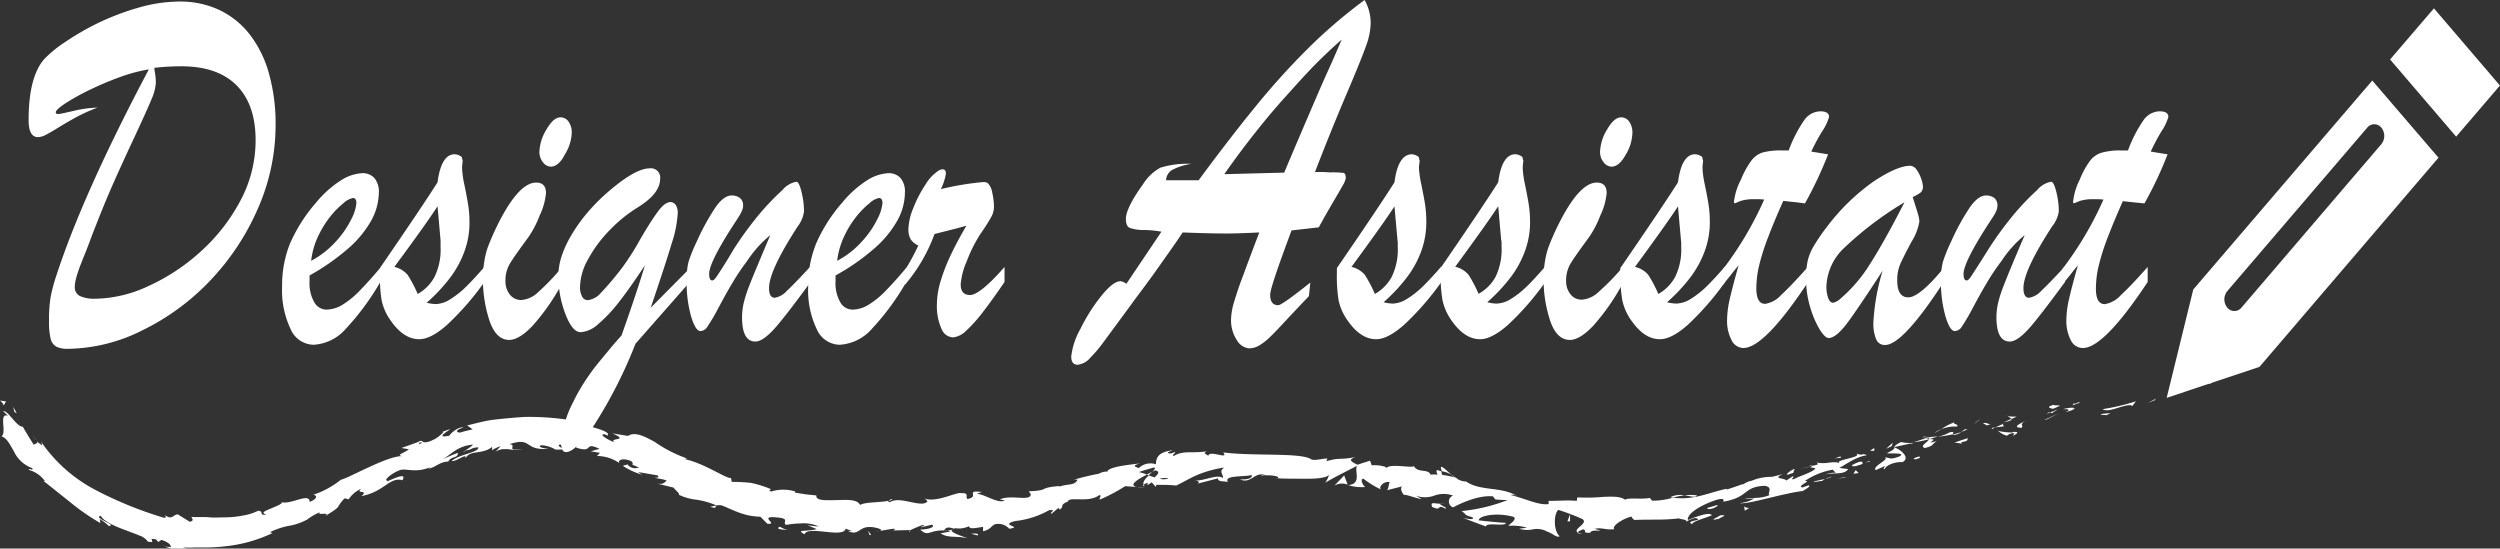 <svg xmlns="http://www.w3.org/2000/svg" viewBox="0 0 356.41 78.2"><rect x="0" y="0" width="356.41" height="78.2" fill="#333333" stroke="none"/><defs><style>.cls-1{fill:#fff;}</style></defs><g id="Слой_2" data-name="Слой 2"><g id="Слой_1-2" data-name="Слой 1"><path class="cls-1" d="M9.73,16c0,.17.11.26.34.26s.87-.15,2.15-.44a17.33,17.33,0,0,1,3.47-.48,25.69,25.69,0,0,0-3,1.34q-1.24.68-2.58,1.5c-.89.55-1.53.91-1.91,1.1a2.5,2.5,0,0,1-1,.27c-.89,0-1.34-.8-1.34-2.41,0-4.15.75-7.07,2.27-8.76a17.46,17.46,0,0,1,3-2.43A38.27,38.27,0,0,1,15.7,3.31a36.43,36.43,0,0,1,5.66-2.17,21.4,21.4,0,0,1,6.1-.92,13.07,13.07,0,0,1,5.67,1.24A12.07,12.07,0,0,1,37.45,5a16,16,0,0,1,2.68,5.51,26.37,26.37,0,0,1,.94,7.33,29.51,29.51,0,0,1-2.57,12,35.12,35.12,0,0,1-6.86,10.27A33.6,33.6,0,0,1,22,47.13a24.19,24.19,0,0,1-10.61,2.6,3.46,3.46,0,0,1-1.54-.29A1.74,1.74,0,0,1,9,48.29a10.31,10.31,0,0,1-.23-2.55A19.87,19.87,0,0,1,9,42.33a24.86,24.86,0,0,1,.8-3Q13.61,27.62,23,9.89A22.85,22.85,0,0,0,18.85,11a45.51,45.51,0,0,0-4.3,1.82,32.93,32.93,0,0,0-3.43,1.9C10.19,15.33,9.73,15.77,9.73,16ZM23.79,9.67c0,.05,0,.32.1.82a9.73,9.73,0,0,1,.11,1.3,6.9,6.9,0,0,1-.62,2.36c-.41,1-1.23,2.82-2.44,5.41s-2.25,4.86-3.11,6.81-1.89,4.47-3.07,7.54c-.36,1-.62,1.64-.76,2s-.37.9-.67,1.68a19.19,19.19,0,0,0-.68,2,5.79,5.79,0,0,0-.21,1.28,1.39,1.39,0,0,0,.75,1.34,5,5,0,0,0,2.16.38,18.41,18.41,0,0,0,7.59-1.81,28.58,28.58,0,0,0,7.54-5,26.38,26.38,0,0,0,5.63-7.28A18.19,18.19,0,0,0,38.22,20q0-5.06-2.66-7.78T27.8,9.45A33.67,33.67,0,0,0,23.79,9.67Z" transform="translate(-1.78)"/><path class="cls-1" d="M45.91,39.27v.81a5.48,5.48,0,0,0,.67,3,2,2,0,0,0,1.75,1.06,4.54,4.54,0,0,0,2.35-.74,12.32,12.32,0,0,0,2.42-2q1.2-1.22,2.94-3.27v2a36.26,36.26,0,0,1-4.91,6.69,6.6,6.6,0,0,1-4.65,2.33,3.63,3.63,0,0,1-3.26-2.22A12.82,12.82,0,0,1,42,40.81a16,16,0,0,1,1.13-6.11,22.76,22.76,0,0,1,3.7-5.8,15,15,0,0,1,3.5-3.15,6.17,6.17,0,0,1,3.1-1.06,2.22,2.22,0,0,1,1.72.69,3,3,0,0,1,.64,2.08,8.48,8.48,0,0,1-1.09,4,15.22,15.22,0,0,1-3.32,4A32.22,32.22,0,0,1,45.91,39.27Zm.23-2.09a12.92,12.92,0,0,0,3.56-2.79,13.71,13.71,0,0,0,2.19-3.19,6.16,6.16,0,0,0,.7-2.24c0-.49-.16-.73-.49-.73a2.86,2.86,0,0,0-1.35.73,12.91,12.91,0,0,0-1.9,1.93,14.49,14.49,0,0,0-1.72,2.8A11.09,11.09,0,0,0,46.14,37.18Z" transform="translate(-1.78)"/><path class="cls-1" d="M55.94,39v-.78q6-8.73,8.22-12.23c.34-2.63,1.15-4,2.45-4a1.85,1.85,0,0,1,1,.39l.14.61a5,5,0,0,0-.09,1.09A14,14,0,0,0,68,26.41c.23,1.11.4,2,.52,2.78a15,15,0,0,1,.19,2.54,11.83,11.83,0,0,1-.7,4.06,14.2,14.2,0,0,1-2,3.72,24.44,24.44,0,0,1-3.4,3.65,6.08,6.08,0,0,0,1.32.19,4.06,4.06,0,0,0,2-.66,12.91,12.91,0,0,0,2.24-1.76q1.14-1.11,2.67-2.88V40.2a39.49,39.49,0,0,1-5.3,6.09q-2.32,2.07-4,2.07-2.18,0-4-2.57a7.78,7.78,0,0,1-1.35-2.95A21.4,21.4,0,0,1,55.94,39Zm8.63-4.92-.41-4.68Q62.72,31.66,58,38.05a3.53,3.53,0,0,1,1.89,1.13,18.58,18.58,0,0,1,1.44,2.73,6.13,6.13,0,0,0,2.41-2.46,8.92,8.92,0,0,0,.85-4.26c0-.21,0-.4,0-.57S64.59,34.27,64.57,34.1Z" transform="translate(-1.78)"/><path class="cls-1" d="M81.88,38.12v2.34a30.83,30.83,0,0,1-4.19,6c-1.3,1.36-2.4,2-3.31,2q-1.89,0-2.82-2.76a18.8,18.8,0,0,1-.93-6,14.2,14.2,0,0,1,.19-2.39,11.43,11.43,0,0,1,.44-1.88c.17-.49.48-1.26.95-2.31q3.29-7.09,6-7.09,1.41,0,1.41,1.5a9.45,9.45,0,0,1-.91,3.21,14.7,14.7,0,0,1-1.63,3.12q-2,2.7-2.63,3.76a4.69,4.69,0,0,0-.61,2.41A3,3,0,0,0,74.47,42a2,2,0,0,0,1.62.77,3.86,3.86,0,0,0,2.4-1.11A32.63,32.63,0,0,0,81.88,38.12ZM80.3,23.76a1.47,1.47,0,0,1-1.1-.61,2.31,2.31,0,0,1-.52-1.54,6.52,6.52,0,0,1,1-3.14q1-1.74,2-1.74a1.39,1.39,0,0,1,1.15.6A2.7,2.7,0,0,1,83.29,19a6.3,6.3,0,0,1-1,3.05C81.71,23.21,81,23.76,80.3,23.76Z" transform="translate(-1.78)"/><path class="cls-1" d="M100.06,40.27,92.38,49a66.11,66.11,0,0,1-5.9,11.61q-2.66,3.84-4,3.84c-.46,0-.69-.4-.69-1.19a14.7,14.7,0,0,1,1.69-5.91,25.06,25.06,0,0,1,1.54-2.76c.58-.9,1.12-1.67,1.64-2.33s1.2-1.46,2-2.44,1.42-1.64,1.73-2q2.31-6.54,3.33-10Q91.64,41,90,43.09a20.85,20.85,0,0,1-3,3.17,4.11,4.11,0,0,1-2.44,1.1c-.79,0-1.52-.87-2.18-2.61a15.12,15.12,0,0,1-1-5.38,9.45,9.45,0,0,1,.42-2.7,15.25,15.25,0,0,1,1.35-3,23,23,0,0,1,2.32-3.29,27.1,27.1,0,0,1,3.31-3.29Q92.43,24,94.41,24a1.32,1.32,0,0,1,1.48,1.5q0,2.1-3.21,4.08a20.12,20.12,0,0,0-3.9,3.15,18.25,18.25,0,0,0-3.12,4.16,8.41,8.41,0,0,0-1.19,4,2.72,2.72,0,0,0,.3,1.38.88.88,0,0,0,.79.52,2.89,2.89,0,0,0,1.85-1,41.93,41.93,0,0,0,3.07-3.63A36.42,36.42,0,0,0,93,34.21q1.53-2.64,2.54-4c.67-.93,1.28-1.4,1.82-1.4a.92.92,0,0,1,.75.4,2,2,0,0,1,.29,1.18,16.48,16.48,0,0,1-.85,4.28q-.84,2.82-3,9.2l5.6-5.65Z" transform="translate(-1.78)"/><path class="cls-1" d="M115.49,32.3q-4.08,6.3-4.07,8.77,0,1.38.81,1.38a3,3,0,0,0,1.74-1q1.08-1,3.37-3.48V40.2q-3.28,4.5-5,6.49c-1.18,1.33-2.13,2-2.87,2-1.27,0-1.9-1.16-1.9-3.47a9.13,9.13,0,0,1,.23-2,17.91,17.91,0,0,1,.64-2.07c.27-.72.68-1.75,1.24-3.08s1.19-2.86,1.92-4.55a16.36,16.36,0,0,0-3.31,3.69,33.12,33.12,0,0,0-2.2,3.3c-.6,1-1.25,2.19-1.93,3.46a26.36,26.36,0,0,1-1.51,2.57,1.26,1.26,0,0,1-1,.66c-.49,0-.94-.72-1.36-2.15a17.87,17.87,0,0,1-.62-5,10.48,10.48,0,0,1,.28-2.76,23,23,0,0,1,1.15-2.83,32.52,32.52,0,0,1,2.75-5q1.16-1.59,2.22-1.59a1.89,1.89,0,0,1,1.19.35,1.32,1.32,0,0,1,.46,1.1,1.87,1.87,0,0,1-.14.67,4.24,4.24,0,0,1-.32.64c-.11.19-.35.57-.72,1.13q-3.66,5.61-3.66,7.29c0,.62.15.93.44.93s.54-.42,1.08-1.24,1.21-1.9,2-3.24a49,49,0,0,1,3-4.19,35.72,35.72,0,0,1,3.92-4.21,3.4,3.4,0,0,1,2-1.19c.24,0,.49.47.72,1.42a11.48,11.48,0,0,1,.36,2.85A4.57,4.57,0,0,1,115.49,32.3Z" transform="translate(-1.78)"/><path class="cls-1" d="M120.9,39.27v.81a5.48,5.48,0,0,0,.67,3,2,2,0,0,0,1.76,1.06,4.54,4.54,0,0,0,2.35-.74,12.62,12.62,0,0,0,2.42-2q1.2-1.22,2.93-3.27v2a35.82,35.82,0,0,1-4.9,6.69,6.63,6.63,0,0,1-4.65,2.33,3.63,3.63,0,0,1-3.26-2.22A12.81,12.81,0,0,1,117,40.81a15.8,15.8,0,0,1,1.14-6.11,22.49,22.49,0,0,1,3.7-5.8,15,15,0,0,1,3.49-3.15,6.2,6.2,0,0,1,3.1-1.06,2.24,2.24,0,0,1,1.73.69,3,3,0,0,1,.63,2.08,8.37,8.37,0,0,1-1.09,4,15,15,0,0,1-3.32,4A31.44,31.44,0,0,1,120.9,39.27Zm.23-2.09a12.63,12.63,0,0,0,3.56-2.79,13.41,13.41,0,0,0,2.19-3.19,6.24,6.24,0,0,0,.71-2.24c0-.49-.17-.73-.49-.73a2.78,2.78,0,0,0-1.35.73,12.45,12.45,0,0,0-1.9,1.93,14,14,0,0,0-1.72,2.8A11.37,11.37,0,0,0,121.13,37.18Z" transform="translate(-1.78)"/><path class="cls-1" d="M130.8,40.59V38.5a33.57,33.57,0,0,0,1.9-3.5,2.48,2.48,0,0,1-1.08-.87,2.87,2.87,0,0,1-.33-1.54,8.42,8.42,0,0,1,.69-2.92,17.55,17.55,0,0,1,1.71-3.31,6.13,6.13,0,0,1,1.85-2,1.12,1.12,0,0,1,.63-.22c.31,0,.46.2.46.61a7.46,7.46,0,0,1-.72,2.21,40.8,40.8,0,0,1,6-1,1.23,1.23,0,0,1,.67.13,2.39,2.39,0,0,1,.65,1.34,9.09,9.09,0,0,1,.25,2.12,3,3,0,0,1-.43,1.46,25.27,25.27,0,0,1-1.47,2.3,20.47,20.47,0,0,0-2,4,10,10,0,0,0-.84,3.24c0,1,.45,1.51,1.34,1.51s2.58-1.32,4.91-4V40.2c-1.28,1.87-2.34,3.33-3.17,4.4a20.56,20.56,0,0,1-2.31,2.56,3.06,3.06,0,0,1-1.9.94A1.88,1.88,0,0,1,136,46.87a7.94,7.94,0,0,1-.65-3.58,11.54,11.54,0,0,1,.51-3.15,26.07,26.07,0,0,1,1.49-3.84c.66-1.38,1.39-2.75,2.21-4.12l-1.46.4-1.71.43-1.38.35A23.53,23.53,0,0,1,130.8,40.59Z" transform="translate(-1.78)"/><path class="cls-1" d="M181.31,33.14c-2.12.1-3.66.15-4.65.15q-2.26,0-6.28-.15c-.56.86-1.25,1.86-2.06,3s-1.57,2.24-2.29,3.23-1.34,1.83-1.86,2.52-.95,1.28-1.28,1.74l-3.81,5.17A19.16,19.16,0,0,1,157.22,51a2.75,2.75,0,0,1-1.8,1c-.61,0-.92-.39-.92-1.18a10.35,10.35,0,0,1,1.32-3.95,24.86,24.86,0,0,1,3-4.72c1.11-1.37,2-2.06,2.72-2.06a1.76,1.76,0,0,1,.82.37l5-7.43a14.92,14.92,0,0,0-2.48-.24,6,6,0,0,1-2.06-.31c-.35-.17-.53-.59-.53-1.25q0-1.57,2.43-4.94a6.74,6.74,0,0,1,2.48-2.38,12.92,12.92,0,0,1,4.43-.55,8.64,8.64,0,0,0-2.73.86,1.79,1.79,0,0,0-.88,1.48h1.41c.43,0,1,0,1.69,0s1.21,0,1.54,0q4.33-5.87,7.86-10.2A106.38,106.38,0,0,1,188,7.16,72.87,72.87,0,0,1,196.32,0a6.73,6.73,0,0,1,.87,3.3,9.85,9.85,0,0,1-.68,3.29q-.66,1.88-2.84,7t-4.42,10.93h1.22l1,.06a12.69,12.69,0,0,1,1.84.07c.22.05.33.3.33.74a2.85,2.85,0,0,1-.41,1q-.41.75-1.44,2.49c-.68,1.16-1.35,2.34-2,3.53l-3.88.44Q182.86,41,182.86,42c0,1,.38,1.51,1.14,1.51.37,0,1.89-1.08,4.59-3.23l-.21,1.94q-2.17,2.28-3.37,3.57c-.8.87-1.49,1.59-2.08,2.17a8.84,8.84,0,0,1-1.61,1.28,2.91,2.91,0,0,1-1.47.42,2.26,2.26,0,0,1-1.71-1.12,5.18,5.18,0,0,1-.85-3.17,9.28,9.28,0,0,1,.45-2.39c.3-1,.62-2,1-3S179.92,36.76,181.31,33.14Zm-5-8.31,8.55-.22c1-2.37,1.81-4.28,2.44-5.75s1.31-3.06,2.05-4.78,1.39-3.18,1.93-4.37,1.13-2.56,1.78-4.07c-1.26,1.1-2.56,2.32-3.88,3.66s-2.8,3-4.46,4.85-3.12,3.65-4.4,5.28S177.71,22.85,176.32,24.83Z" transform="translate(-1.78)"/><path class="cls-1" d="M192.37,39v-.78q6-8.73,8.21-12.23.51-3.95,2.46-4a1.85,1.85,0,0,1,1,.39l.14.61a4.37,4.37,0,0,0-.1,1.09,14.34,14.34,0,0,0,.34,2.26c.22,1.11.4,2,.52,2.78a16.21,16.21,0,0,1,.18,2.54,12.07,12.07,0,0,1-.69,4.06,14.2,14.2,0,0,1-2,3.72,24.44,24.44,0,0,1-3.4,3.65,6,6,0,0,0,1.32.19,4,4,0,0,0,2-.66,13,13,0,0,0,2.25-1.76q1.14-1.11,2.67-2.88V40.2a39.49,39.49,0,0,1-5.3,6.09q-2.34,2.07-4,2.07-2.18,0-4-2.57a7.78,7.78,0,0,1-1.35-2.95A21.4,21.4,0,0,1,192.37,39ZM201,34.1l-.42-4.68q-1.43,2.23-6.13,8.63a3.53,3.53,0,0,1,1.9,1.13,18.58,18.58,0,0,1,1.44,2.73,6.2,6.2,0,0,0,2.41-2.46,8.92,8.92,0,0,0,.85-4.26c0-.21,0-.4,0-.57S201,34.27,201,34.1Z" transform="translate(-1.78)"/><path class="cls-1" d="M207.15,39v-.78q6-8.73,8.22-12.23c.34-2.63,1.15-4,2.45-4a1.85,1.85,0,0,1,1,.39l.14.61a5,5,0,0,0-.09,1.09,14,14,0,0,0,.33,2.26c.22,1.11.4,2,.52,2.78a16.14,16.14,0,0,1,.19,2.54,11.83,11.83,0,0,1-.7,4.06,14.2,14.2,0,0,1-2,3.72,24.44,24.44,0,0,1-3.4,3.65,6,6,0,0,0,1.32.19,4.06,4.06,0,0,0,2.05-.66,12.91,12.91,0,0,0,2.24-1.76q1.14-1.11,2.67-2.88V40.2a39.49,39.49,0,0,1-5.3,6.09q-2.34,2.07-4,2.07-2.18,0-4-2.57a7.78,7.78,0,0,1-1.35-2.95A21.4,21.4,0,0,1,207.15,39Zm8.63-4.92-.41-4.68q-1.44,2.23-6.13,8.63a3.53,3.53,0,0,1,1.89,1.13,18.58,18.58,0,0,1,1.44,2.73A6.13,6.13,0,0,0,215,39.45a8.92,8.92,0,0,0,.85-4.26c0-.21,0-.4,0-.57S215.8,34.27,215.78,34.1Z" transform="translate(-1.78)"/><path class="cls-1" d="M233.09,38.12v2.34a30.83,30.83,0,0,1-4.19,6c-1.3,1.36-2.4,2-3.31,2q-1.89,0-2.82-2.76a18.8,18.8,0,0,1-.93-6,14.2,14.2,0,0,1,.19-2.39,11.43,11.43,0,0,1,.44-1.88c.17-.49.48-1.26.95-2.31q3.29-7.09,6-7.09,1.41,0,1.41,1.5a9.45,9.45,0,0,1-.91,3.21,14.7,14.7,0,0,1-1.63,3.12q-2,2.7-2.63,3.76a4.69,4.69,0,0,0-.61,2.41,3,3,0,0,0,.62,1.92,2,2,0,0,0,1.62.77,3.86,3.86,0,0,0,2.4-1.11A32.63,32.63,0,0,0,233.09,38.12Zm-1.58-14.36a1.47,1.47,0,0,1-1.1-.61,2.31,2.31,0,0,1-.52-1.54,6.52,6.52,0,0,1,1-3.14q1-1.74,2-1.74a1.39,1.39,0,0,1,1.15.6A2.7,2.7,0,0,1,234.5,19a6.3,6.3,0,0,1-.95,3.05C232.92,23.21,232.24,23.76,231.51,23.76Z" transform="translate(-1.78)"/><path class="cls-1" d="M232.78,39v-.78q6-8.73,8.22-12.23c.34-2.63,1.15-4,2.45-4a1.85,1.85,0,0,1,1,.39l.14.61a5,5,0,0,0-.09,1.09,14,14,0,0,0,.33,2.26c.23,1.11.4,2,.52,2.78a16.14,16.14,0,0,1,.19,2.54,11.83,11.83,0,0,1-.7,4.06,14.2,14.2,0,0,1-2,3.72,24.44,24.44,0,0,1-3.4,3.65,6.08,6.08,0,0,0,1.32.19,4.06,4.06,0,0,0,2.05-.66,12.91,12.91,0,0,0,2.24-1.76q1.14-1.11,2.67-2.88V40.2a39.49,39.49,0,0,1-5.3,6.09q-2.32,2.07-4,2.07-2.18,0-4-2.57a7.78,7.78,0,0,1-1.35-2.95A21.4,21.4,0,0,1,232.78,39Zm8.63-4.92L241,29.42q-1.44,2.23-6.13,8.63a3.53,3.53,0,0,1,1.89,1.13,18.58,18.58,0,0,1,1.44,2.73,6.13,6.13,0,0,0,2.41-2.46,8.92,8.92,0,0,0,.85-4.26c0-.21,0-.4,0-.57S241.43,34.27,241.41,34.1Z" transform="translate(-1.78)"/><path class="cls-1" d="M255.78,21.45h1A19.29,19.29,0,0,1,259,17.13a2.88,2.88,0,0,1,2.27-1.26c.85,0,1.27.26,1.27.8a7.17,7.17,0,0,1-1,2.08A28.94,28.94,0,0,0,260,21.61l1.4.23,1,.16a55.78,55.78,0,0,1-3.3,7L258,28.85l-.89-.09-1.1-.12c-.83,1.87-1.53,3.53-2.09,5a32.55,32.55,0,0,0-1.3,4,14.49,14.49,0,0,0-.45,3.46c0,1.48.42,2.22,1.27,2.22a3.92,3.92,0,0,0,2.3-1.3q1.42-1.3,3.81-4V40.2q-6.24,9.42-9.23,9.41a1.89,1.89,0,0,1-1.68-1.12A5.86,5.86,0,0,1,248,45.6a13.4,13.4,0,0,1,.35-2.83q.36-1.64,1.29-4.94c-.22.25-.42.51-.62.75l-.53.68-.52.64c-.18.22-.37.45-.55.69V38.37a49.13,49.13,0,0,0,5.87-9.92l-.64-.05h-.72a6.15,6.15,0,0,0-2,.25l-.52.21a.86.86,0,0,1-.33.11c-.07,0-.1-.06-.1-.19a9,9,0,0,1,1-3.18,12.14,12.14,0,0,1,1.45-2.66A3.31,3.31,0,0,1,253,21.76,9.55,9.55,0,0,1,255.78,21.45Z" transform="translate(-1.78)"/><path class="cls-1" d="M262.21,32.37A30,30,0,0,1,269,25.79q3.32-2.16,5.11-2.16a1.16,1.16,0,0,1,.91.57,4.81,4.81,0,0,1,.66,1.3,3.93,3.93,0,0,1,.24,1.09,1.07,1.07,0,0,1-.32.85,6.16,6.16,0,0,1-1.14.66l.42,1.32q.25.79.39,1.29a3.53,3.53,0,0,1,.14.89,7.91,7.91,0,0,1-1.12,2.87c-.75,1.4-1.27,2.44-1.57,3.1a5.74,5.74,0,0,0-.46,2.44c0,1.58.53,2.38,1.58,2.38s2.77-1.4,5.06-4.21v2q-5.85,9-8.37,9a1.3,1.3,0,0,1-1.28-.82,5.81,5.81,0,0,1-.39-2.42,30.37,30.37,0,0,1,1.32-7.35q-3.37,5.19-5,7.4c-1.09,1.46-2,2.2-2.7,2.2-.34,0-.77-.41-1.28-1.22a13.63,13.63,0,0,1-1.35-3.17,13.84,13.84,0,0,1-.59-4,12.76,12.76,0,0,1,.21-2.52,7.27,7.27,0,0,1,.81-2.07A26.73,26.73,0,0,1,262.21,32.37Zm11.08-3.53a48.27,48.27,0,0,0-8.57,6.48,7.94,7.94,0,0,0-2.56,5.49,4.72,4.72,0,0,0,.26,1.69q.25.66.69.66a2.09,2.09,0,0,0,.9-.45,21.31,21.31,0,0,0,4.44-5.19Q270.48,34.33,273.29,28.84Z" transform="translate(-1.78)"/><path class="cls-1" d="M294.32,32.3q-4.08,6.3-4.07,8.77,0,1.38.81,1.38a3,3,0,0,0,1.74-1q1.08-1,3.37-3.48V40.2q-3.29,4.5-5,6.49c-1.18,1.33-2.13,2-2.87,2-1.27,0-1.9-1.16-1.9-3.47a9.13,9.13,0,0,1,.23-2,16.15,16.15,0,0,1,.64-2.07c.27-.72.68-1.75,1.23-3.08s1.2-2.86,1.93-4.55a16.36,16.36,0,0,0-3.31,3.69,33.12,33.12,0,0,0-2.2,3.3c-.6,1-1.25,2.19-1.93,3.46a26.36,26.36,0,0,1-1.51,2.57,1.26,1.26,0,0,1-1,.66c-.49,0-.94-.72-1.36-2.15a17.85,17.85,0,0,1-.63-5,10.41,10.41,0,0,1,.29-2.76,23,23,0,0,1,1.15-2.83,32.52,32.52,0,0,1,2.75-5q1.15-1.59,2.22-1.59a1.89,1.89,0,0,1,1.19.35,1.32,1.32,0,0,1,.45,1.1,1.85,1.85,0,0,1-.13.67,4.24,4.24,0,0,1-.32.64c-.11.19-.36.57-.73,1.13q-3.64,5.61-3.65,7.29c0,.62.15.93.44.93s.54-.42,1.07-1.24,1.22-1.9,2.06-3.24a46.83,46.83,0,0,1,3-4.19,35.72,35.72,0,0,1,3.92-4.21,3.39,3.39,0,0,1,2-1.19c.25,0,.49.47.73,1.42a11.48,11.48,0,0,1,.36,2.85A4.57,4.57,0,0,1,294.32,32.3Z" transform="translate(-1.78)"/><path class="cls-1" d="M304.15,21.45h1a19.29,19.29,0,0,1,2.22-4.32,2.88,2.88,0,0,1,2.27-1.26c.85,0,1.27.26,1.27.8a7.17,7.17,0,0,1-1,2.08,28.94,28.94,0,0,0-1.51,2.86l1.4.23,1,.16a54.39,54.39,0,0,1-3.3,7l-1.09-.11-.89-.09-1.1-.12c-.83,1.87-1.53,3.53-2.09,5a32.55,32.55,0,0,0-1.3,4,14.49,14.49,0,0,0-.45,3.46c0,1.48.42,2.22,1.27,2.22a3.92,3.92,0,0,0,2.3-1.3q1.42-1.3,3.81-4V40.2q-6.24,9.42-9.23,9.41A1.89,1.89,0,0,1,297,48.49a5.86,5.86,0,0,1-.63-2.89,13.4,13.4,0,0,1,.35-2.83q.36-1.64,1.29-4.94c-.22.25-.42.51-.62.75l-.53.68-.52.64c-.18.22-.37.45-.55.69V38.37a49.13,49.13,0,0,0,5.87-9.92L301,28.4h-.72a6.15,6.15,0,0,0-2,.25l-.52.21a.86.86,0,0,1-.33.11c-.07,0-.1-.06-.1-.19a9,9,0,0,1,.95-3.18,12.14,12.14,0,0,1,1.45-2.66,3.31,3.31,0,0,1,1.66-1.17A9.55,9.55,0,0,1,304.15,21.45Z" transform="translate(-1.78)"/><path class="cls-1" d="M316.79,54.69c.49,0,.25-.43.31-.52C316.31,54.41,316.83,54.8,316.79,54.69Z" transform="translate(-1.78)"/><polygon class="cls-1" points="307.21 57.03 307.32 56.84 306.22 57.46 307.21 57.03"/><path class="cls-1" d="M301.54,58.33c.83.58,2.67-.59,4-.57l.24.12.5-.67A30.61,30.61,0,0,1,301.54,58.33Z" transform="translate(-1.78)"/><path class="cls-1" d="M297.29,57.56c.29.23-.82.41.94-.09a.53.53,0,0,1-.18,0A7,7,0,0,1,297.29,57.56Z" transform="translate(-1.78)"/><path class="cls-1" d="M298.05,57.43c.78-.17-.56-.13,0,0Z" transform="translate(-1.78)"/><path class="cls-1" d="M294.46,58.29l1-.44c-.24-.12-1.17,0-.85-.16C293.56,58,293.81,58.14,294.46,58.29Z" transform="translate(-1.78)"/><path class="cls-1" d="M293.58,59l.52-.21C294,58.73,293.84,58.74,293.58,59Z" transform="translate(-1.78)"/><path class="cls-1" d="M295.19,58.35l-1.09.43c.17.09.23.31.5-.18C294.55,58.83,294.73,58.59,295.19,58.35Z" transform="translate(-1.78)"/><path class="cls-1" d="M295.85,58.33c.61,0,1.37,0,.39.43C298.19,58.29,297.8,57.85,295.85,58.33Z" transform="translate(-1.78)"/><path class="cls-1" d="M301.29,59.12l.82.07.62-.35C302.42,59,301.21,58.91,301.29,59.12Z" transform="translate(-1.78)"/><path class="cls-1" d="M288,59.23c0,.16.43.32.55.5l.73-.33C288.82,59.38,288.06,59.44,288,59.23Z" transform="translate(-1.78)"/><path class="cls-1" d="M288.51,59.73l-1.08.49C288.45,60,288.61,59.88,288.51,59.73Z" transform="translate(-1.78)"/><polygon class="cls-1" points="291.78 59.8 293.54 58.9 291.42 59.88 291.78 59.8"/><polygon class="cls-1" points="281.84 60.13 282.41 59.65 281.37 60.42 281.84 60.13"/><path class="cls-1" d="M280.75,60.82c.41-.39-.76-.34-.3-.62a7,7,0,0,0-1.93,1A4.77,4.77,0,0,1,280.75,60.82Z" transform="translate(-1.78)"/><path class="cls-1" d="M277.58,61.73a8.73,8.73,0,0,0,.94-.55A3.91,3.91,0,0,0,277.58,61.73Z" transform="translate(-1.78)"/><path class="cls-1" d="M285.47,60.55a1.28,1.28,0,0,0-1-.23l.54.32Z" transform="translate(-1.78)"/><path class="cls-1" d="M285,60.65h0l-1,.19Z" transform="translate(-1.78)"/><path class="cls-1" d="M285.59,60.53l-.12,0C285.53,60.58,285.55,60.59,285.59,60.53Z" transform="translate(-1.78)"/><path class="cls-1" d="M290.5,60c-.62.37-2,.91-.54,1C290.38,60.63,289.56,60.59,290.5,60Z" transform="translate(-1.78)"/><path class="cls-1" d="M286.25,60.93l1.23-.15c-.05-.11-.3-.23,0-.41Z" transform="translate(-1.78)"/><polygon class="cls-1" points="283.91 61.19 284.48 60.93 284.02 60.99 283.91 61.19"/><path class="cls-1" d="M279.73,61.64a6.39,6.39,0,0,1-1.68.63,20.63,20.63,0,0,0,2.11-.35C280.22,61.76,280.47,61.46,279.73,61.64Z" transform="translate(-1.78)"/><path class="cls-1" d="M282.32,61.2l-.11,0C282.29,61.26,282.35,61.26,282.32,61.2Z" transform="translate(-1.78)"/><polygon class="cls-1" points="269.96 63.76 270.08 63.81 270.09 63.73 269.96 63.76"/><path class="cls-1" d="M280.29,62a1.93,1.93,0,0,0,1.09-.4c-.38.13-.78.24-1.22.35C280.13,62,280.13,62,280.29,62Z" transform="translate(-1.78)"/><path class="cls-1" d="M275.86,62.33c.29,0,.61,0,.95,0C276.52,62.28,275.93,62.2,275.86,62.33Z" transform="translate(-1.78)"/><path class="cls-1" d="M282,61.17l.07,0C281.89,61.08,281.93,61.12,282,61.17Z" transform="translate(-1.78)"/><path class="cls-1" d="M282,61.17a3.79,3.79,0,0,0-.63.4,6,6,0,0,0,.83-.33A.68.68,0,0,1,282,61.17Z" transform="translate(-1.78)"/><path class="cls-1" d="M270.49,66.88c0-.41,1.26-1.09,2.52-1,1.08-.56,0-1.65-1.15-2.11,0,.17,0,.33-1.09.84.47.11,2.75-.14,1.84.45-1.52.57-1.32.17-2.13.15.76.32-1.82,1.2-1.3,1.82l1.31-.59C270.54,66.58,270.09,66.88,270.49,66.88Z" transform="translate(-1.78)"/><path class="cls-1" d="M274.13,63.3l.47-.17a6.23,6.23,0,0,1-1.81-.11c-.77.38-.9.57-.93.71l2.42-.53Z" transform="translate(-1.78)"/><path class="cls-1" d="M276.8,62.62c-.29.51-1.42,1-.59,1.25,1.42-.36.92-.58,1.73-1-2.29.63.62-.39-1.11-.24a9.57,9.57,0,0,1,1.22-.4c-.43,0-.84.07-1.24.08l.06,0h0c.11,0,.15.05,0,.05l0,0a.67.67,0,0,1-.07.18c-.69.07-.13-.08.07-.18,0,0,0,0,0-.07h0l-2.27.76A15.54,15.54,0,0,0,276.8,62.62Z" transform="translate(-1.78)"/><path class="cls-1" d="M288.91,62.18c-.08,0-.09,0-.1-.08S288.62,62.23,288.91,62.18Z" transform="translate(-1.78)"/><path class="cls-1" d="M287.9,62.12a1.36,1.36,0,0,1,.82-.36c.5,0,0,.21.09.34.31-.18,1.1-.54,0-.53l-.16.09c-1,0-2.28-.23-2.12-.33A3.21,3.21,0,0,0,287.9,62.12Z" transform="translate(-1.78)"/><path class="cls-1" d="M282.31,62.46l-1.89.63,1.07.15-.1-.21C282.51,62.88,282.21,62.66,282.31,62.46Z" transform="translate(-1.78)"/><polygon class="cls-1" points="269.69 63.6 269.84 63.1 268.88 63.99 269.69 63.6"/><polygon class="cls-1" points="267.2 64.27 267.2 63.86 266.6 64.26 267.2 64.27"/><path class="cls-1" d="M127.17,75.7l-.6.08A3.79,3.79,0,0,0,127.17,75.7Z" transform="translate(-1.78)"/><path class="cls-1" d="M131.46,75.81l.11-.19C131.37,75.72,131.29,75.8,131.46,75.81Z" transform="translate(-1.78)"/><path class="cls-1" d="M208.71,67.68c-.72-.6-1.49-1.44-1.52-1l.13.5A4,4,0,0,1,208.71,67.68Z" transform="translate(-1.78)"/><path class="cls-1" d="M165.26,67.66l.26.1.51-.49Z" transform="translate(-1.78)"/><path class="cls-1" d="M165,69.52l-1.12-.09A5.21,5.21,0,0,0,165,69.52Z" transform="translate(-1.78)"/><path class="cls-1" d="M103.85,72.06l-.81.19C104.09,72.6,103.7,72.23,103.85,72.06Z" transform="translate(-1.78)"/><path class="cls-1" d="M243.69,70.61a8.64,8.64,0,0,0-1.78,0C242.78,70.73,243.53,71,243.69,70.61Z" transform="translate(-1.78)"/><path class="cls-1" d="M129,71.14c-.35.07-.5.16-.49.25C128.83,71.33,129,71.25,129,71.14Z" transform="translate(-1.78)"/><path class="cls-1" d="M239.88,70.89c.13,0,.26,0,.39.06a11,11,0,0,1,1.64-.33A3.15,3.15,0,0,0,239.88,70.89Z" transform="translate(-1.78)"/><path class="cls-1" d="M25.27,77.73l-.19-.09S25.14,77.72,25.27,77.73Z" transform="translate(-1.78)"/><path class="cls-1" d="M6.38,62.15c.18.15.44.42.7.67A4.62,4.62,0,0,0,6.38,62.15Z" transform="translate(-1.78)"/><path class="cls-1" d="M258.91,66.68c.52-.16.07-.06,0,0Z" transform="translate(-1.78)"/><path class="cls-1" d="M261.91,67.67a.3.3,0,0,0-.16.26A.36.36,0,0,1,261.91,67.67Z" transform="translate(-1.78)"/><path class="cls-1" d="M234.81,74.07h0C234.93,74.15,234.91,74.13,234.81,74.07Z" transform="translate(-1.78)"/><path class="cls-1" d="M259.75,66.67a4.63,4.63,0,0,0-.71,0A7,7,0,0,0,259.75,66.67Z" transform="translate(-1.78)"/><path class="cls-1" d="M259.59,66.5l.47-.09C260.11,66.33,260,66.3,259.59,66.5Z" transform="translate(-1.78)"/><path class="cls-1" d="M258.18,66.9a7.79,7.79,0,0,1,.86-.18c-.11,0-.16,0-.13,0Z" transform="translate(-1.78)"/><path class="cls-1" d="M68.2,64.24h-.12C67.62,64.57,67.84,64.47,68.2,64.24Z" transform="translate(-1.78)"/><path class="cls-1" d="M193.91,69.13H194l-.07,0Z" transform="translate(-1.78)"/><path class="cls-1" d="M192,69.25a2.1,2.1,0,0,1,1.91-.15l-.5-1.32Z" transform="translate(-1.78)"/><path class="cls-1" d="M116.89,74.87l1.34.57c-1.78.41-3,0-1.75.74.4-1.33,5.54.63,5.86-.81l.91.35c-.27,0-.32,0-.58,0,1.76.77,1.41-.89,3.7-.54.8.15,1.36.39.8.51.6-.08,1.21-.2,1.81-.29s.39.27-.13.23l2.74-.06,0,0a18.44,18.44,0,0,1,1.7-.72c.7.18-.35.16-.17.32l1.51-.37c.63.33-.62.71-1.67.69.72.66,1,.56,1.56.39a5.1,5.1,0,0,1,2.8-.12l-1.44.27c1,.71,2.11.34,3.81.69-.43-.21-3.4-1-1.76-1.42a3.44,3.44,0,0,0,2-.28c.05.48.92.25,2,.09v.64c1.17-.33,1-.64,1.67-1a2.07,2.07,0,0,1,2.06.63c2.12-.3-1.59-.49.86-1.1a12.52,12.52,0,0,0,4.83-1.55c1.21-.1-.11.43.36.5l.9-.77c.25,0,.21.12.19.21.81-.43-.09-.64,1.22-1.17.19-.78,3,.25,4.48-.92.46.07-.1.43.08.64a23.38,23.38,0,0,0,3.6-1.91l1.68.12c-1.26-.25.14-1.11,1.43-1.77a7.63,7.63,0,0,0-1.13-.36c.7-.26,1.41-.44,2.13-.66.27.07.08.31-.23.63l.37-.21c.81.13.45.55-.05,1l-.83-.28c-.48.45-.9.95-.73,1.31a2.16,2.16,0,0,1,.67-.28c-.12.13-.19.23-.12.29s.28-.12.61-.33l.58.64.08-.29c.95,0,1.88,0,2.83.1.95-.45,1.85-1,2.91-1.47a15.73,15.73,0,0,1,3.92-1.09c-.79.57-.14.87-.16,1.49-.9-.6-2.47.39-4.12.38.86,0,.7.32.48.42l2.92-.75c0,.51.64.35,1.41.52-.61-1,2.19-.7,3.4-1,.08.33-.21.68-1.68.62,1.63.74,2.09-1.23,3.69-.57-.36,0-.55-.06-.69.12.84-.3,2.9,0,2.4.27h-.35c1.19.11,3,.08,4.56.09s2.89-.18,3.1-.59a3.9,3.9,0,0,1-.55,1.16c1.49-.89,3-1.61,4.55-2.42-.46.68.74,2.57-1.26,2.76a6.25,6.25,0,0,0,2.43.27c-.36-.16-.8-1.2-.27-1.18a13.23,13.23,0,0,0,2.56,1.56c-.54-.24.3-1.3,1.2-1.07-.18.14-.15,1.13-.49,1.17l2.44-.62c-.6.08-.3.91.11,1.32-.17-.29,1.88.5,2.49.54l-.86-.49a3.93,3.93,0,0,0,2.65,0,3.84,3.84,0,0,1,2.68,0,.88.88,0,0,0,0,1.67c.74-.38,3.42-1.78,5.69-1.57l.32.44c.59.06,1.18.08,1.76.09a24.66,24.66,0,0,1-6.56,1.57c.85.56.14.46,1.55.89.41.45-.91.19-1.33.08,1.07.42,2.15.83,3.27,1.23,0-.66,2.81.07,2.81-.52-1.3-.07-2.58-.21-3.87-.36.07-.69,2.64-1.16,5-.49.55.41-.72,1.06-.73,1.28a7.15,7.15,0,0,1,2.62.26l-1.12.15a4,4,0,0,0,1.9.1,3,3,0,0,1,2.07.29,4.78,4.78,0,0,1,1.05.54c.35.18.66.31.73.11-.89-.82-.8-3.21-.16-3.73a33,33,0,0,1,3.44,1.31c.45.31.1.66-.28,1s-.78.64-.39.93c0-.17.57-.39.78-.47.6.16-.26.57,1,.49.22-.68,2.64.08.62-.57,1.26-.19,1.34.18,2.82.07-.48-.42,1.27-1.56,2.49-1.81-.06.18.23.39.37.49,2.55-.12,3.95.06,6.33-.23.24.15,1.41.16,1,.53a3.55,3.55,0,0,1,1.34-.58c1.51.36-1.63.34-.43.88,0-.41,1.82-.83,2.8-1.28-.22-.28-.81-.19-1.49,0a17.58,17.58,0,0,0-1.93.69c-.13-.85,1.55-2,3.87-2.81,1.87-.59.94.36,1.25.18,3.64-.64,2.72-2.12,5.83-2.25,1.31.22.32,1,.68,1.33-1.51.6-2.48.26-3.53.54l1.36-.07a4.68,4.68,0,0,1-2.07.66c1.11.25,6.11-1.39,9-1.72.45-.3,1.25-.7.79-.81l-.85.31c-.92-.21,1.49-1,.33-.92a10.24,10.24,0,0,1,4-1.62l.47.52c-.08-.17-1.18-.08-1.59.23.62-.45,2.75.14,3.3-.84L264,66.71c1.11-.6,2.41-1.61,3.94-1.8-.82-.41-.33.16-1.55-.26,1.12.61-3.78.94-2.09,1.45-1.28-.51-1.95.15-3.52-.16.09.19.59.24-.67.47a1.27,1.27,0,0,1-.22.25h0s0,0,0,0a1.65,1.65,0,0,1,.71.13c-.49.61-2.46,1.12-3.05,1.52-.76.1.24-.3-.21-.4l-.9.6c-.21-.41-2.12-.21-.47-.92l-1.55.39a7.25,7.25,0,0,0-2.95.57c-.74.08-1.71.92-1.16.43-.78.29-1.56.55-2.34.81l-.05-.1c-2.36.47-4.76,1.7-7.61,1.25a9.93,9.93,0,0,1-3,.44L237,71a10.59,10.59,0,0,1-2,.07c-.7,0-1.34,0-1.55.18-.58-.5-1.84-.47-3.17-.41a25.42,25.42,0,0,1-3.63.07l-.09.5c-1.22-.13-2.42,0-4,0l0,.45c-1.38.22-3.33-.79-5.36-1.27.18-.13.68,0,1,.24-2.16-1.54-5.33-.73-7.39-2.18a2.54,2.54,0,0,1-1.38-.45l.14,0-.23-.08c-.23-.15-.45-.33-.72-.48a3.5,3.5,0,0,0,.6.44,12.72,12.72,0,0,0-1.84-.38l-.15-.54-.15,0c-.61-.37-.59.06-.35.52a3.37,3.37,0,0,0-1,0c-.33-.9-1.83-.21-2.36-1.21-.55.28-3.51-.46-4,.32,0-.11-.19-.19.18-.14a4.91,4.91,0,0,0-2.21-.31l-.24-.66c-.59.18-1.19.36-1.78.58-1-.48-1.36-.74-.29-1.1-2.53.47-2,0-4.15.59l.13-.39c-.75,0-2,.42-2.39.06-1.62-.91-8.17-.37-12.45-.92.88,1.12-2-.42-2.13.49-.27-.26-.87-.38-.19-.66-2.17.36-3.33-.19-4.77.7-.28-.25.43-.45.19-.59-.17.08-.67.3-.92.16s.3-.26.63-.41c-2.25.26-2.36,1.2-2.41,2a2.41,2.41,0,0,0-2.45.55c-.42-.19-1.12-.34.23-.68-.38.05-1.57.17-2.67.36s-2.06.5-2,.81a2.41,2.41,0,0,0-1.26.31,32.88,32.88,0,0,0-3.49.84l.48,0c-.45.91-1.32.53-2.61,1v-.09c-3.14.26-1.24.62-4.35.75l.28.42c0,1.09-2.77,0-4.4.73l.68.16c-.9.51-2.88-.88-3.82-.93-.22-.06.3-.18.58-.28-2.53-.3-.23.66-2.06,1-.37-.3.34-.9-.89-.83-.62-.23-3.52,1.41-5.27.75.38.25.77.5-.1.72-1.34.17-3.6-1-4.82-.17-.17-.07-.23-.14-.24-.21-1,.24-3.33.16-4,.59-.41-.88-2-.72-3.49-.69s-2.85.09-2.73-.67l-1.56-.16-1.54-.25.11-.14a5.76,5.76,0,0,0-3.48,0c-.42-.22-.06-.27,0-.34a15.37,15.37,0,0,0-2.87-.9,25.06,25.06,0,0,0-2.74-.14l-.09-.55c-.75.09-3.72-2.07-6.58-2.69a.44.44,0,0,1,.38-.08A18.69,18.69,0,0,1,95.12,63c-1.53-.85-2.87-1.49-3.81-.85l-2.24-.37c2.64,1.14-.66.58.34,1.28-1-.31-2.59-1.38-1.23-1.09l.18.15c.39-.37-.44-.71-1.35-1s-1.92-.51-1.81-.83a37.66,37.66,0,0,0-8.63-.85c-1.41.09-2.81.22-4.2.37s-2.7.54-4,.84l.8.57a17.53,17.53,0,0,0-1.8.45c-.52,0-.8-.35.49-.72-.79-.18-2,1-2,1.16-2.57.52.7-1.13-.06-.89-.34.13-.69.24-1,.38H65A4.8,4.8,0,0,1,62.79,63c-1,.21-.65-.25-1-.13,0-.05-.15,0-.57.21L59,63.87l1.08.18c-.85.65-2,.82-.78,1-1.86-.33-8,3.22-8.92,3.34a12.7,12.7,0,0,1-4,2.17c.44-.06.94.44-.46,1,0-1.44-2.72.5-4.15,0,.59.13-.36.5-1.24.88s-1.7.66-.78.9c-1.2.21-.22-.46-1.17-.53a7.42,7.42,0,0,1-2.12.68,13.86,13.86,0,0,1-2.36.26c-.81,0-1.64.08-2.47,0s-1.68,0-2.53-.05c-.06.17.5.5-.26.69l-1.71-1.06c-.67,0-.78.91-1.89.07.14.18.36.45-.11.41a54.57,54.57,0,0,1-9.64-3.91,21.4,21.4,0,0,1-7.9-7c.45.9,0,.49-.56,0,.28.38-.32.3-.42.53-.55-.86-1.08-1.72-1.58-2.6-.87.06-2.12-2.37-2.8-2.21l.7.66c-1.41-.5-.12,2.43-.94,2.92.8.27,1.21,1.19,1.78,2.16a4.52,4.52,0,0,0,2.6,2.37c.27.5-.54-.08-.48.27a4.09,4.09,0,0,1,2.28,1.57l-.18,0,3.77,3a31,31,0,0,0,4.33,3l-.09-.57a7.28,7.28,0,0,1,1.31,1c.65-.11,0-.38-.57-.68s-1.2-.66-.59-.79c.34.72,1.86,1.45,3.39,2l1.12.43c.36.13.71.26,1,.39a2.4,2.4,0,0,1,1.2.86c1.47.31-.29-.63,1.16-.31l.32.37.45-.3c.93.27,1.36.72,1.36,1-.23,0-.68,0-.94-.08a5.51,5.51,0,0,0,2.33.4,14.66,14.66,0,0,1,1.73.07c-.49-.09-1-.21-1.44-.31.52,0,1,.06,1.58,0l1.64,0a25.29,25.29,0,0,0,3.36-.23A20.41,20.41,0,0,0,40.62,76l-.34-.14A10.68,10.68,0,0,1,42.79,75a8.56,8.56,0,0,0,2.7-.89l-.08.09a7.81,7.81,0,0,1,2-1.18c-.62.56,1.57-.13.74.55,2.66-1.65,1.25-.94,2.76-2.53l.58.14a4.08,4.08,0,0,1,1.82-1.52c-1,.82,1.14.09,0,1.07,3.27-.63,4-2.77,5.84-2.27.93-1.54-2.77.6-2.11.07-.77,0,.8-1.2,1.77-1.51s2.12.51,4.47-.47c-.24.09-.22.17-.46.26,1-.11,1.62-1,2.86-1,.4-.83,1.44-.43,1.37-1.25-.73.27-1.45.59-2.15.92,1.16-.66,2.08-1.91,4.33-2.1a5.64,5.64,0,0,1-1.09.82,1.9,1.9,0,0,0,.91-.24,2,2,0,0,1,.93-.17c0,.75-2.67.93-3.82,1.94.74.11,2.36-1.34,1.94-.31.66-1.39,2.39-.52,3.84-1.71v.48a4.55,4.55,0,0,1,1.21-.58l-.74.81a2.21,2.21,0,0,1,.94-.37,5.35,5.35,0,0,1,1,0A4.29,4.29,0,0,0,76.27,64c-2.63.37-.66-.49-1.83-.68,3.27-1.09,2,1,5.58.65-.48,0-1.82-.25-1.06-.5a4.37,4.37,0,0,1,2,.62c2.36.11-.32-.52.72-.72a.91.91,0,0,0,1,.17A4,4,0,0,1,84,63.34l-.09.47c1.32.43,1.56.21,1.77,0s.39-.38,1.57.18L86,64.34l1.31.22-.42.45a5.59,5.59,0,0,1,3.17,1c-.19-.43.49-.78,1.7-.27.71.61-.63.23,1.1.89a1.34,1.34,0,0,1-1.64-.44c-.13.11-.49.12-.63.23a9.82,9.82,0,0,0,2.79,1.27,3.54,3.54,0,0,1-.62-.39l2.76.47c.32.34,0,.33-.42.33.53.17,1,.13,1.73.41-.34.27-.47.67-1.6.37l2.59.64c.1.22,1.07,1,.7,1a7.89,7.89,0,0,0,2.54.72,11.56,11.56,0,0,1,2.88.82,1.71,1.71,0,0,1,.76,0c1.71.69,3.2,1.57,5.47,1.6.34.33.69.69,1,1,1.73.18-1.46-1.19,1.4-.89,2,.17.63.73,1.29,1.06a13.13,13.13,0,0,1,2.06-.21,5.35,5.35,0,0,1,2.58.43A12.42,12.42,0,0,1,116.89,74.87Zm21,.48c-.4.13-1.2.5-1.51.24C136.79,75,137.16,75.24,137.87,75.35Zm30.48-7.18a1.64,1.64,0,0,1-1.25.07A3.37,3.37,0,0,1,168.35,68.17Zm84.92.39,0,0C252.33,68.63,252.65,68.63,253.27,68.56Zm1.82-.25c.16-.11.13-.17,0-.21a1.75,1.75,0,0,1-.95.34C254.33,68.53,254.58,68.55,255.09,68.31ZM61.63,63.08l.39,0C61.3,63.5,61.47,63.3,61.63,63.08Z" transform="translate(-1.78)"/><path class="cls-1" d="M165,69.3a.46.46,0,0,1-.21-.23C164.65,69.18,164.67,69.27,165,69.3Z" transform="translate(-1.78)"/><path class="cls-1" d="M104,72l-.06,0a.22.22,0,0,0-.09.07Z" transform="translate(-1.78)"/><path class="cls-1" d="M227.42,76.13a1.84,1.84,0,0,1-.74-.26C226.65,76,226.83,76.1,227.42,76.13Z" transform="translate(-1.78)"/><path class="cls-1" d="M264.31,65l-1.11.42a2.67,2.67,0,0,1,1.07-.12C264.22,65.24,264,65.14,264.31,65Z" transform="translate(-1.78)"/><path class="cls-1" d="M275,65.46c.15-.1.35-.09.5-.19l-.1-.21C274.68,65.25,274.23,65.54,275,65.46Z" transform="translate(-1.78)"/><path class="cls-1" d="M265.77,66.32c.19.36.88.05,1.66-.23l-.14,0C267.39,65.52,266.58,65.92,265.77,66.32Z" transform="translate(-1.78)"/><path class="cls-1" d="M267.61,66a5.37,5.37,0,0,1,.74-.19C268.39,65.59,268,65.87,267.61,66Z" transform="translate(-1.78)"/><path class="cls-1" d="M257.27,67.46c.4,0,.1-.56.36-.46C257.92,66.39,255.27,68.27,257.27,67.46Z" transform="translate(-1.78)"/><polygon class="cls-1" points="264.98 67.44 264.56 67.03 264.22 67.54 264.98 67.44"/><path class="cls-1" d="M260.35,68.74l1.31-.21c0-.07.11-.16.3-.25C261.17,68.47,260.28,68.6,260.35,68.74Z" transform="translate(-1.78)"/><path class="cls-1" d="M262,68.28a3.65,3.65,0,0,0,1-.35A6.82,6.82,0,0,0,262,68.28Z" transform="translate(-1.78)"/><polygon class="cls-1" points="263.27 68.04 262.86 68.04 261.95 68.24 263.27 68.04"/><path class="cls-1" d="M246.59,72l-1.39.41c-.11.2.29.23.81.06C246.32,72.3,246.83,72.14,246.59,72Z" transform="translate(-1.78)"/><path class="cls-1" d="M251.14,72.42a1.3,1.3,0,0,1-.71-.22l.1.61Z" transform="translate(-1.78)"/><path class="cls-1" d="M247,73.47c-.11.2-2,.88-.18.5C247,73.78,248.38,73.35,247,73.47Z" transform="translate(-1.78)"/><polygon class="cls-1" points="223.46 74.32 223.83 74.33 223.84 73.31 223.46 74.32"/><path class="cls-1" d="M205.94,72.27c1.51.71.56-.5,1.91.24.45-.11-1.11-.61-.66-.68C206.15,71.78,205.69,71.49,205.94,72.27Z" transform="translate(-1.78)"/><path class="cls-1" d="M207.19,71.83a4.86,4.86,0,0,0,.54,0A1.79,1.79,0,0,0,207.19,71.83Z" transform="translate(-1.78)"/><polygon class="cls-1" points="2.39 58.93 1.88 57.98 2.05 58.72 2.39 58.93"/><path class="cls-1" d="M2.29,57.83l.35-.6-.86-.13C2,57.27,2.29,57.6,2.29,57.83Z" transform="translate(-1.78)"/><path class="cls-1" d="M141.16,76.34l.07-.17c-.2-.14-.47-.12-1-.08Z" transform="translate(-1.78)"/><polygon class="cls-1" points="123.95 76.25 124.21 76.28 123.75 75.66 123.95 76.25"/><path class="cls-1" d="M112.75,75.4c.52.13,1.17.12,1.69.25C113.27,75.53,112.76,74.66,112.75,75.4Z" transform="translate(-1.78)"/><path class="cls-1" d="M314.46,41.27l-3.79,15.45L323.9,52.3l25.52-29.82-9.44-11Zm26.81-23.08a1.88,1.88,0,0,1,0,2.37L321.32,43.87a1.3,1.3,0,0,1-2,0,1.87,1.87,0,0,1,0-2.38l19.95-23.3A1.29,1.29,0,0,1,341.27,18.19Zm16.91-6-6.24,7.29-9.42-11,6.25-7.29Z" transform="translate(-1.78)"/></g></g></svg>